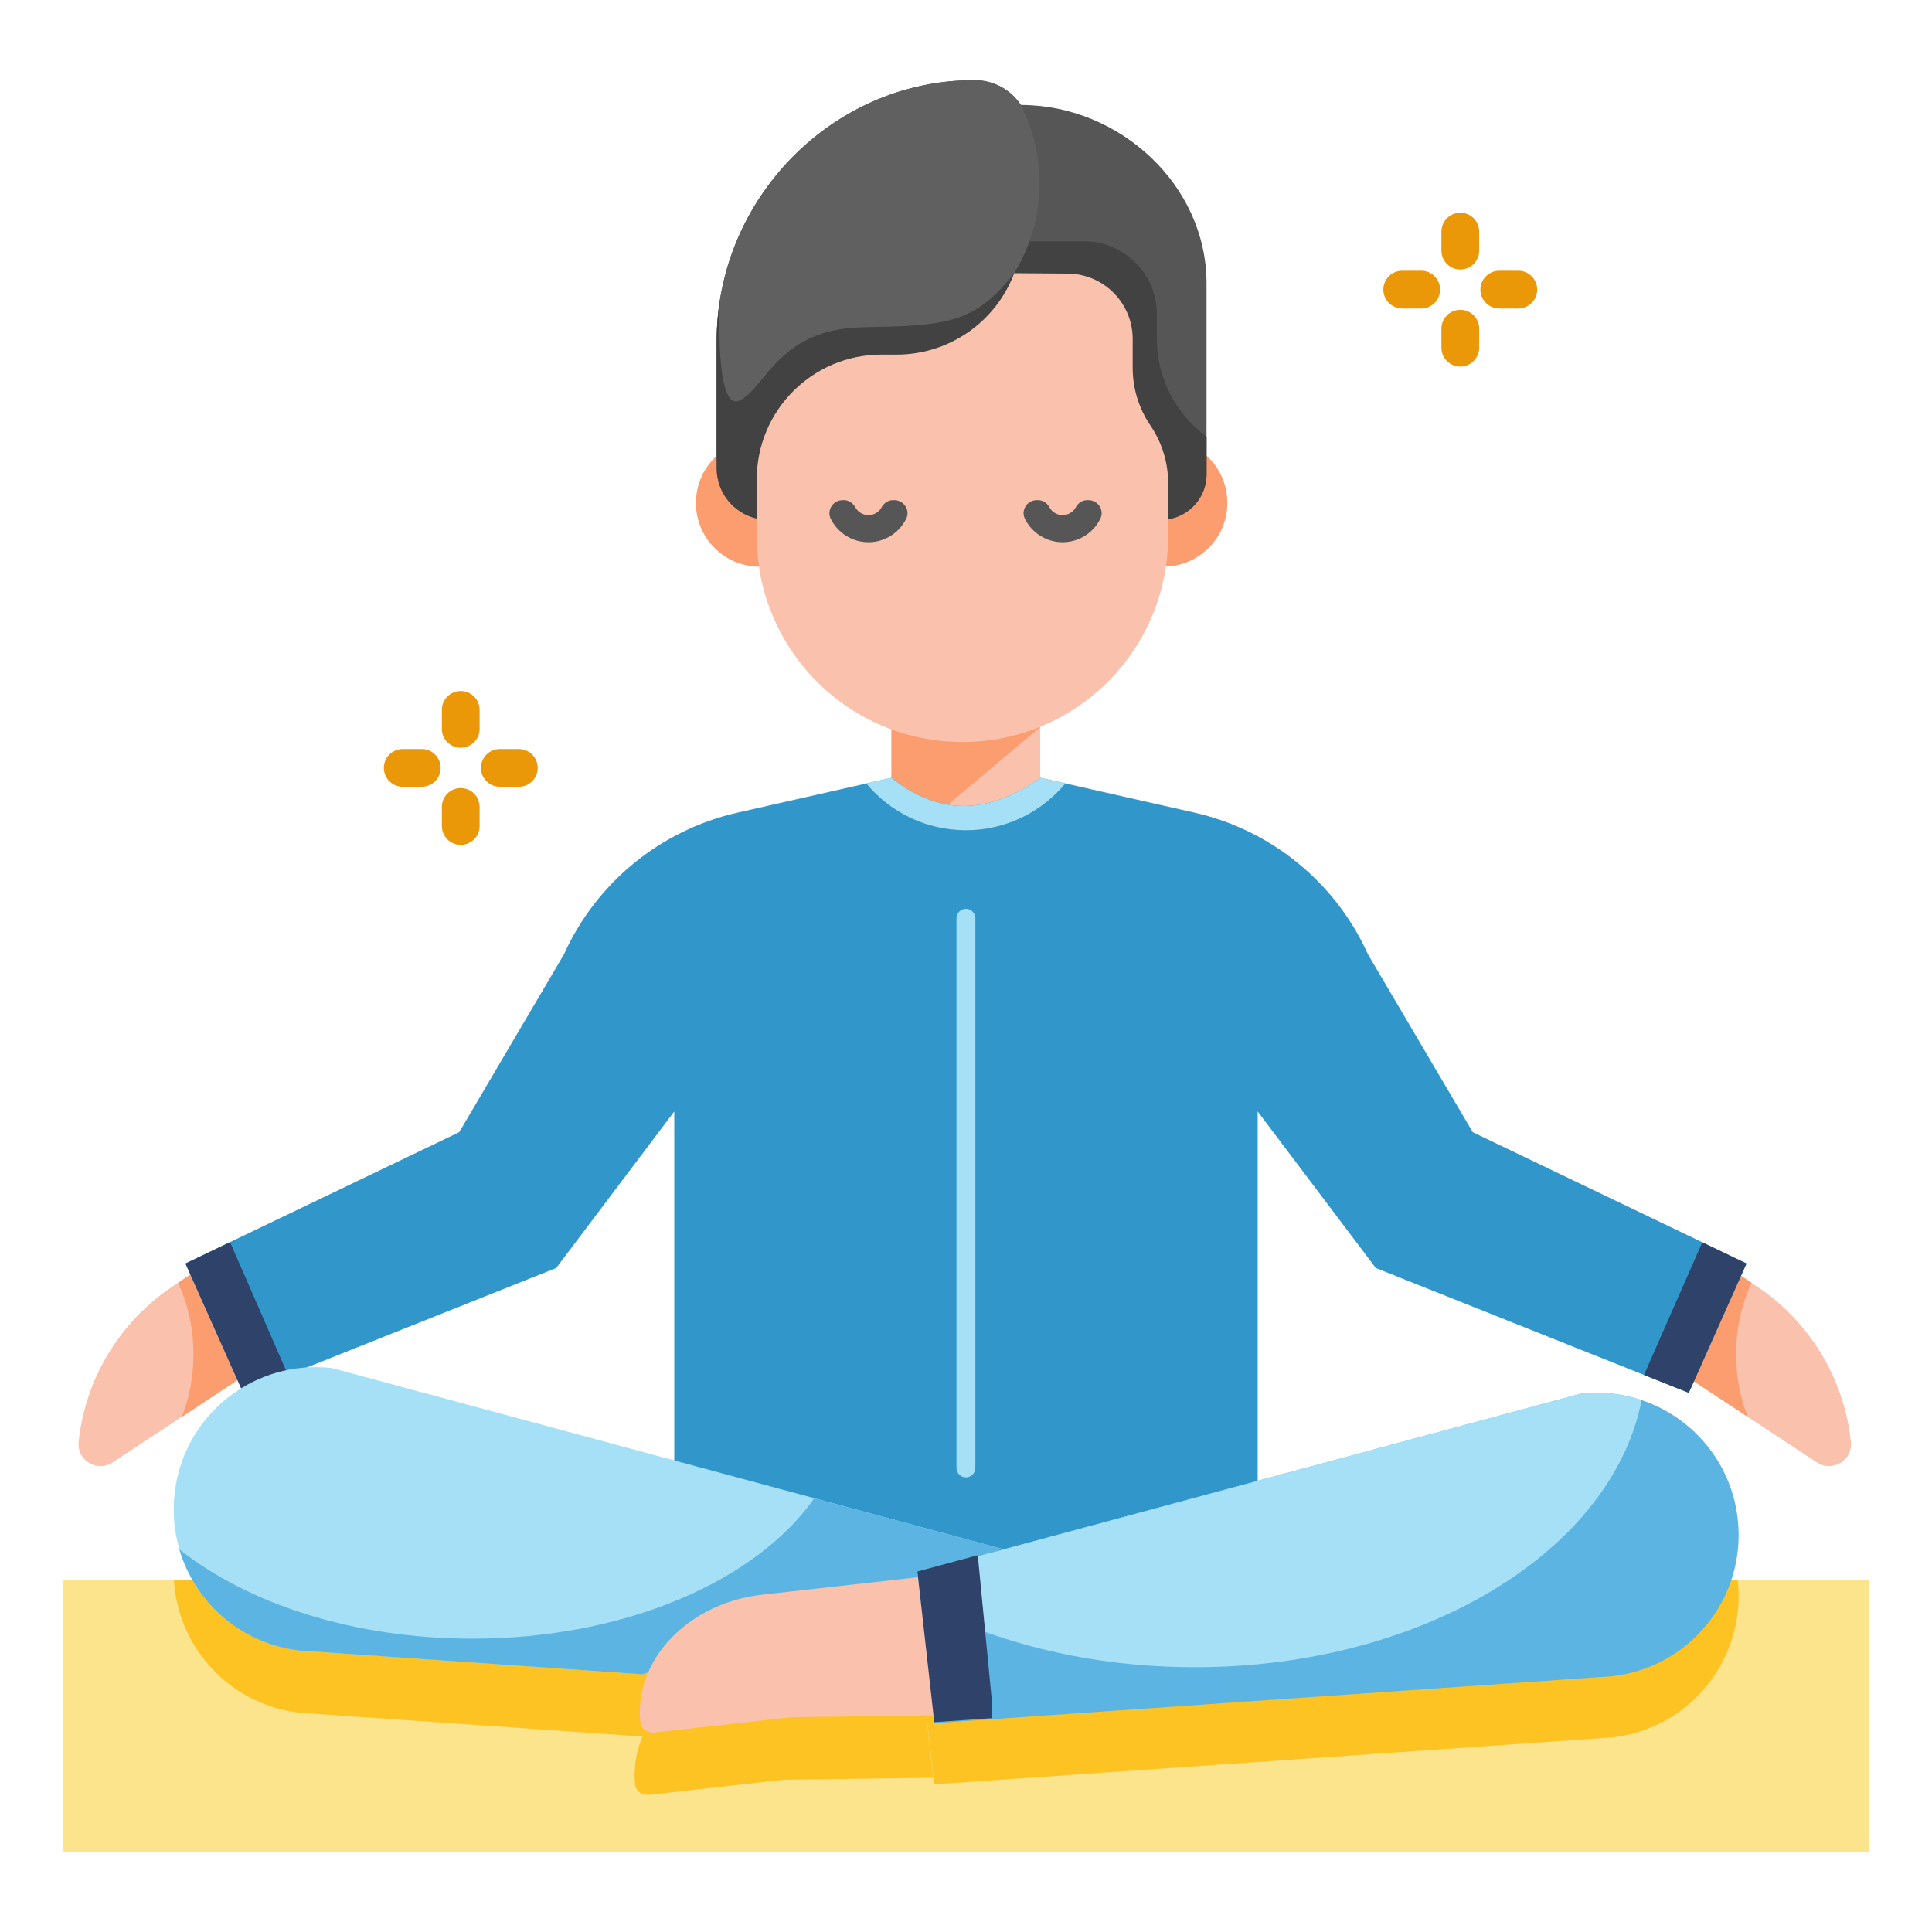<svg width="40" height="40" viewBox="0 0 40 40" fill="none" xmlns="http://www.w3.org/2000/svg">
<path d="M38.692 32.705H1.307V38.341H38.692V32.705Z" fill="#FCE48C"/>
<path d="M33.38 35.971L20.563 36.858L19.35 36.942L19.343 36.943L19.008 33.949L18.916 33.981L19.004 33.971L19.321 36.806L16.232 36.847L13.446 37.159C13.435 37.16 13.422 37.161 13.411 37.161C13.277 37.161 13.165 37.077 13.151 36.962C13.143 36.889 13.139 36.816 13.139 36.743C13.139 36.469 13.197 36.202 13.301 35.952L6.211 35.461C4.763 35.3 3.679 34.113 3.6 32.705H18.335L20.597 33.315L20.589 33.394L23.144 32.705H35.976C35.977 32.71 35.977 32.714 35.978 32.719C36.158 34.335 34.996 35.79 33.38 35.971Z" fill="#FDC323"/>
<path d="M30.234 4.404C30.018 4.404 29.843 4.579 29.843 4.795V5.189C29.843 5.405 30.018 5.58 30.234 5.58C30.45 5.58 30.625 5.405 30.625 5.189V4.795C30.625 4.579 30.45 4.404 30.234 4.404Z" fill="#EA9807"/>
<path d="M30.234 7.59C30.45 7.59 30.625 7.415 30.625 7.199V6.805C30.625 6.589 30.45 6.414 30.234 6.414C30.018 6.414 29.843 6.589 29.843 6.805V7.199C29.843 7.415 30.018 7.59 30.234 7.59Z" fill="#EA9807"/>
<path d="M29.816 5.996C29.816 5.78 29.641 5.605 29.425 5.605H29.031C28.816 5.605 28.641 5.78 28.641 5.996C28.641 6.212 28.816 6.387 29.031 6.387H29.425C29.641 6.387 29.816 6.212 29.816 5.996Z" fill="#EA9807"/>
<path d="M31.826 5.996C31.826 5.78 31.651 5.605 31.436 5.605H31.041C30.825 5.605 30.65 5.78 30.65 5.996C30.65 6.212 30.825 6.387 31.041 6.387H31.436C31.651 6.387 31.826 6.212 31.826 5.996Z" fill="#EA9807"/>
<path d="M9.539 14.307C9.323 14.307 9.148 14.482 9.148 14.697V15.092C9.148 15.307 9.323 15.482 9.539 15.482C9.755 15.482 9.93 15.307 9.93 15.092V14.697C9.93 14.482 9.755 14.307 9.539 14.307Z" fill="#EA9807"/>
<path d="M9.539 17.492C9.755 17.492 9.93 17.317 9.93 17.101V16.707C9.93 16.491 9.755 16.316 9.539 16.316C9.323 16.316 9.148 16.491 9.148 16.707V17.101C9.148 17.317 9.323 17.492 9.539 17.492Z" fill="#EA9807"/>
<path d="M9.123 15.898C9.123 15.683 8.948 15.508 8.732 15.508H8.338C8.122 15.508 7.947 15.683 7.947 15.898C7.947 16.114 8.122 16.289 8.338 16.289H8.732C8.948 16.289 9.123 16.114 9.123 15.898Z" fill="#EA9807"/>
<path d="M11.133 15.898C11.133 15.683 10.958 15.508 10.742 15.508H10.348C10.132 15.508 9.957 15.683 9.957 15.898C9.957 16.114 10.132 16.289 10.348 16.289H10.742C10.958 16.289 11.133 16.114 11.133 15.898Z" fill="#EA9807"/>
<path d="M21.537 14.828H18.457V17.641H21.537V14.828Z" fill="#FAC1AC"/>
<path d="M18.457 17.642V15.053H21.537L18.457 17.642Z" fill="#FB9D6E"/>
<path d="M24.09 9.09C24.82 9.09 25.411 9.681 25.411 10.411C25.411 11.14 24.82 11.731 24.09 11.731" fill="#FB9D6E"/>
<path d="M24.98 5.864V9.821C24.98 10.294 24.631 10.685 24.177 10.752L21.164 10.746L20.075 10.743L15.66 10.734C15.19 10.623 14.838 10.201 14.838 9.696V7.055C14.838 4.118 17.24 1.652 20.177 1.66H20.184C20.582 1.661 20.931 1.864 21.135 2.172C21.145 2.172 21.154 2.172 21.164 2.173C23.192 2.188 24.98 3.835 24.98 5.864Z" fill="#565656"/>
<path d="M24.981 9.04V9.82C24.981 10.293 24.631 10.684 24.177 10.751L21.164 10.745L21.012 10.742L20.999 5.654C20.999 5.654 20.716 4.996 21.314 4.996H22.443C23.276 4.996 23.951 5.671 23.951 6.503V7.014C23.951 7.815 24.333 8.568 24.981 9.04Z" fill="#424242"/>
<path d="M15.729 11.733C15 11.733 14.408 11.142 14.408 10.413C14.408 9.683 15 9.092 15.729 9.092" fill="#FB9D6E"/>
<path d="M21.012 9.677L21.015 10.734H15.66C15.19 10.623 14.838 10.201 14.838 9.696V7.055C14.838 6.769 14.861 6.487 14.905 6.212C14.906 6.21 14.906 6.208 14.906 6.207C14.906 6.206 14.906 6.206 14.906 6.206C15.315 3.658 17.528 1.653 20.177 1.66H20.184C20.582 1.661 20.931 1.864 21.135 2.172C21.137 2.172 21.153 2.204 21.179 2.261C21.696 3.35 21.627 4.627 20.999 5.655L21.012 9.677Z" fill="#606060"/>
<path d="M21.011 9.676L19.292 10.733H15.659C15.189 10.622 14.838 10.2 14.838 9.695V7.054C14.838 6.768 14.861 6.486 14.905 6.211C14.899 6.341 14.798 8.559 15.322 8.289C15.862 8.011 16.124 6.815 17.844 6.777C19.564 6.738 20.159 6.73 20.998 5.654L21.011 9.676Z" fill="#424242"/>
<path d="M18.249 7.342H18.562C19.646 7.342 20.616 6.671 20.998 5.656L22.097 5.664C22.845 5.664 23.451 6.271 23.451 7.019V7.618C23.451 8.043 23.579 8.458 23.818 8.809C24.057 9.16 24.185 9.575 24.185 10V11.104C24.185 13.456 22.279 15.363 19.927 15.363C17.575 15.363 15.668 13.456 15.668 11.104V10.229V9.923C15.668 8.497 16.824 7.342 18.249 7.342Z" fill="#FAC1AC"/>
<path d="M18.516 10.355H18.488C18.388 10.355 18.301 10.415 18.253 10.503C18.201 10.6 18.098 10.665 17.98 10.665C17.863 10.665 17.761 10.6 17.708 10.503C17.66 10.415 17.573 10.355 17.473 10.355H17.445C17.247 10.355 17.112 10.563 17.199 10.74C17.342 11.028 17.638 11.226 17.98 11.226C18.323 11.226 18.619 11.028 18.762 10.74C18.849 10.563 18.714 10.355 18.516 10.355Z" fill="#565656"/>
<path d="M22 11.226C22.342 11.226 22.639 11.028 22.781 10.74C22.869 10.563 22.733 10.355 22.535 10.355H22.508C22.408 10.355 22.32 10.415 22.273 10.503C22.22 10.6 22.117 10.665 22 10.665C21.882 10.665 21.78 10.6 21.727 10.503C21.68 10.415 21.593 10.355 21.492 10.355H21.465C21.267 10.355 21.131 10.563 21.219 10.74C21.361 11.028 21.658 11.226 22 11.226Z" fill="#565656"/>
<path d="M34.908 28.493L37.618 30.278C37.939 30.49 38.361 30.233 38.321 29.85C38.183 28.55 37.477 27.377 36.392 26.646L35.89 26.309L34.908 28.493Z" fill="#FAC1AC"/>
<path d="M35.944 28.039C35.944 28.505 36.03 28.945 36.185 29.334L34.908 28.493L35.89 26.309L36.264 26.56C36.061 26.992 35.944 27.498 35.944 28.039Z" fill="#FB9D6E"/>
<path d="M5.04 28.493L2.331 30.278C2.01 30.49 1.587 30.233 1.628 29.85C1.765 28.55 2.472 27.377 3.557 26.646L4.059 26.309L5.04 28.493Z" fill="#FAC1AC"/>
<path d="M4.005 28.039C4.005 28.505 3.919 28.945 3.765 29.334L5.041 28.493L4.059 26.309L3.686 26.56C3.889 26.992 4.005 27.498 4.005 28.039Z" fill="#FB9D6E"/>
<path d="M36.16 26.159L34.965 28.837L28.485 26.253L26.039 23.012V32.258H13.96V23.012L11.515 26.253L6.285 28.339L5.046 28.863L3.84 26.159L9.507 23.441L11.674 19.762C12.345 18.274 13.676 17.186 15.269 16.825L17.937 16.221L18.463 16.102C18.463 16.102 19.093 16.688 19.953 16.688C20.812 16.688 21.537 16.102 21.537 16.102L22.059 16.22L24.731 16.825C26.324 17.186 27.654 18.274 28.325 19.763L30.492 23.441L36.16 26.159Z" fill="#3196CA"/>
<path d="M22.058 16.22C21.567 16.812 20.826 17.189 19.996 17.189C19.168 17.189 18.426 16.812 17.936 16.221L18.461 16.102C18.461 16.102 19.092 16.688 19.951 16.688C20.811 16.688 21.536 16.102 21.536 16.102L22.058 16.22Z" fill="#A6E0F6"/>
<path d="M19.998 30.588C19.89 30.588 19.803 30.5 19.803 30.392V19.012C19.803 18.904 19.89 18.816 19.998 18.816C20.106 18.816 20.194 18.904 20.194 19.012V30.392C20.194 30.5 20.106 30.588 19.998 30.588Z" fill="#A6E0F6"/>
<path d="M3.84 26.16L5.046 28.863L5.953 28.445L4.763 25.717L3.84 26.16Z" fill="#2E426A"/>
<path d="M36.159 26.16L34.965 28.838L34.037 28.468L35.244 25.721L36.159 26.16Z" fill="#2E426A"/>
<path d="M13.302 34.663L6.212 34.172C4.597 33.992 3.434 32.536 3.615 30.92C3.783 29.416 5.057 28.305 6.536 28.305C6.645 28.305 6.755 28.311 6.866 28.323L20.738 32.065" fill="#A6E0F6"/>
<path d="M20.738 32.066L13.302 34.664L6.212 34.173C4.996 34.038 4.037 33.181 3.713 32.077C5.13 33.204 7.32 33.927 9.78 33.927C12.941 33.927 15.659 32.732 16.858 31.02L20.738 32.066Z" fill="#5CB4E2"/>
<path d="M33.38 34.704L20.563 35.592L20.544 35.593L19.351 35.675L19.343 35.676L19.066 33.204L18.994 32.559L19.014 32.553L20.244 32.221L20.266 32.215L32.727 28.855C32.837 28.843 32.948 28.836 33.057 28.836C33.38 28.836 33.694 28.889 33.988 28.988C35.04 29.341 35.847 30.277 35.978 31.452C36.159 33.068 34.996 34.523 33.38 34.704Z" fill="#5CB4E2"/>
<path d="M15.781 33.016L19.202 32.633L19.524 35.512L16.387 35.553L13.559 35.869C13.407 35.886 13.273 35.796 13.259 35.669C13.114 34.376 14.243 33.187 15.781 33.016Z" fill="#FAC1AC"/>
<path d="M33.988 28.988C33.376 32.11 29.468 34.518 24.738 34.518C22.605 34.518 20.638 34.028 19.066 33.204L18.994 32.559L19.014 32.553L20.244 32.221L20.266 32.215L32.727 28.855C32.837 28.843 32.948 28.836 33.057 28.836C33.38 28.836 33.694 28.889 33.988 28.988Z" fill="#A6E0F6"/>
<path d="M20.544 35.572L19.351 35.654L19.343 35.655L18.994 32.537L19.014 32.531L20.244 32.199L20.53 35.158L20.544 35.572Z" fill="#2E426A"/>
</svg>
